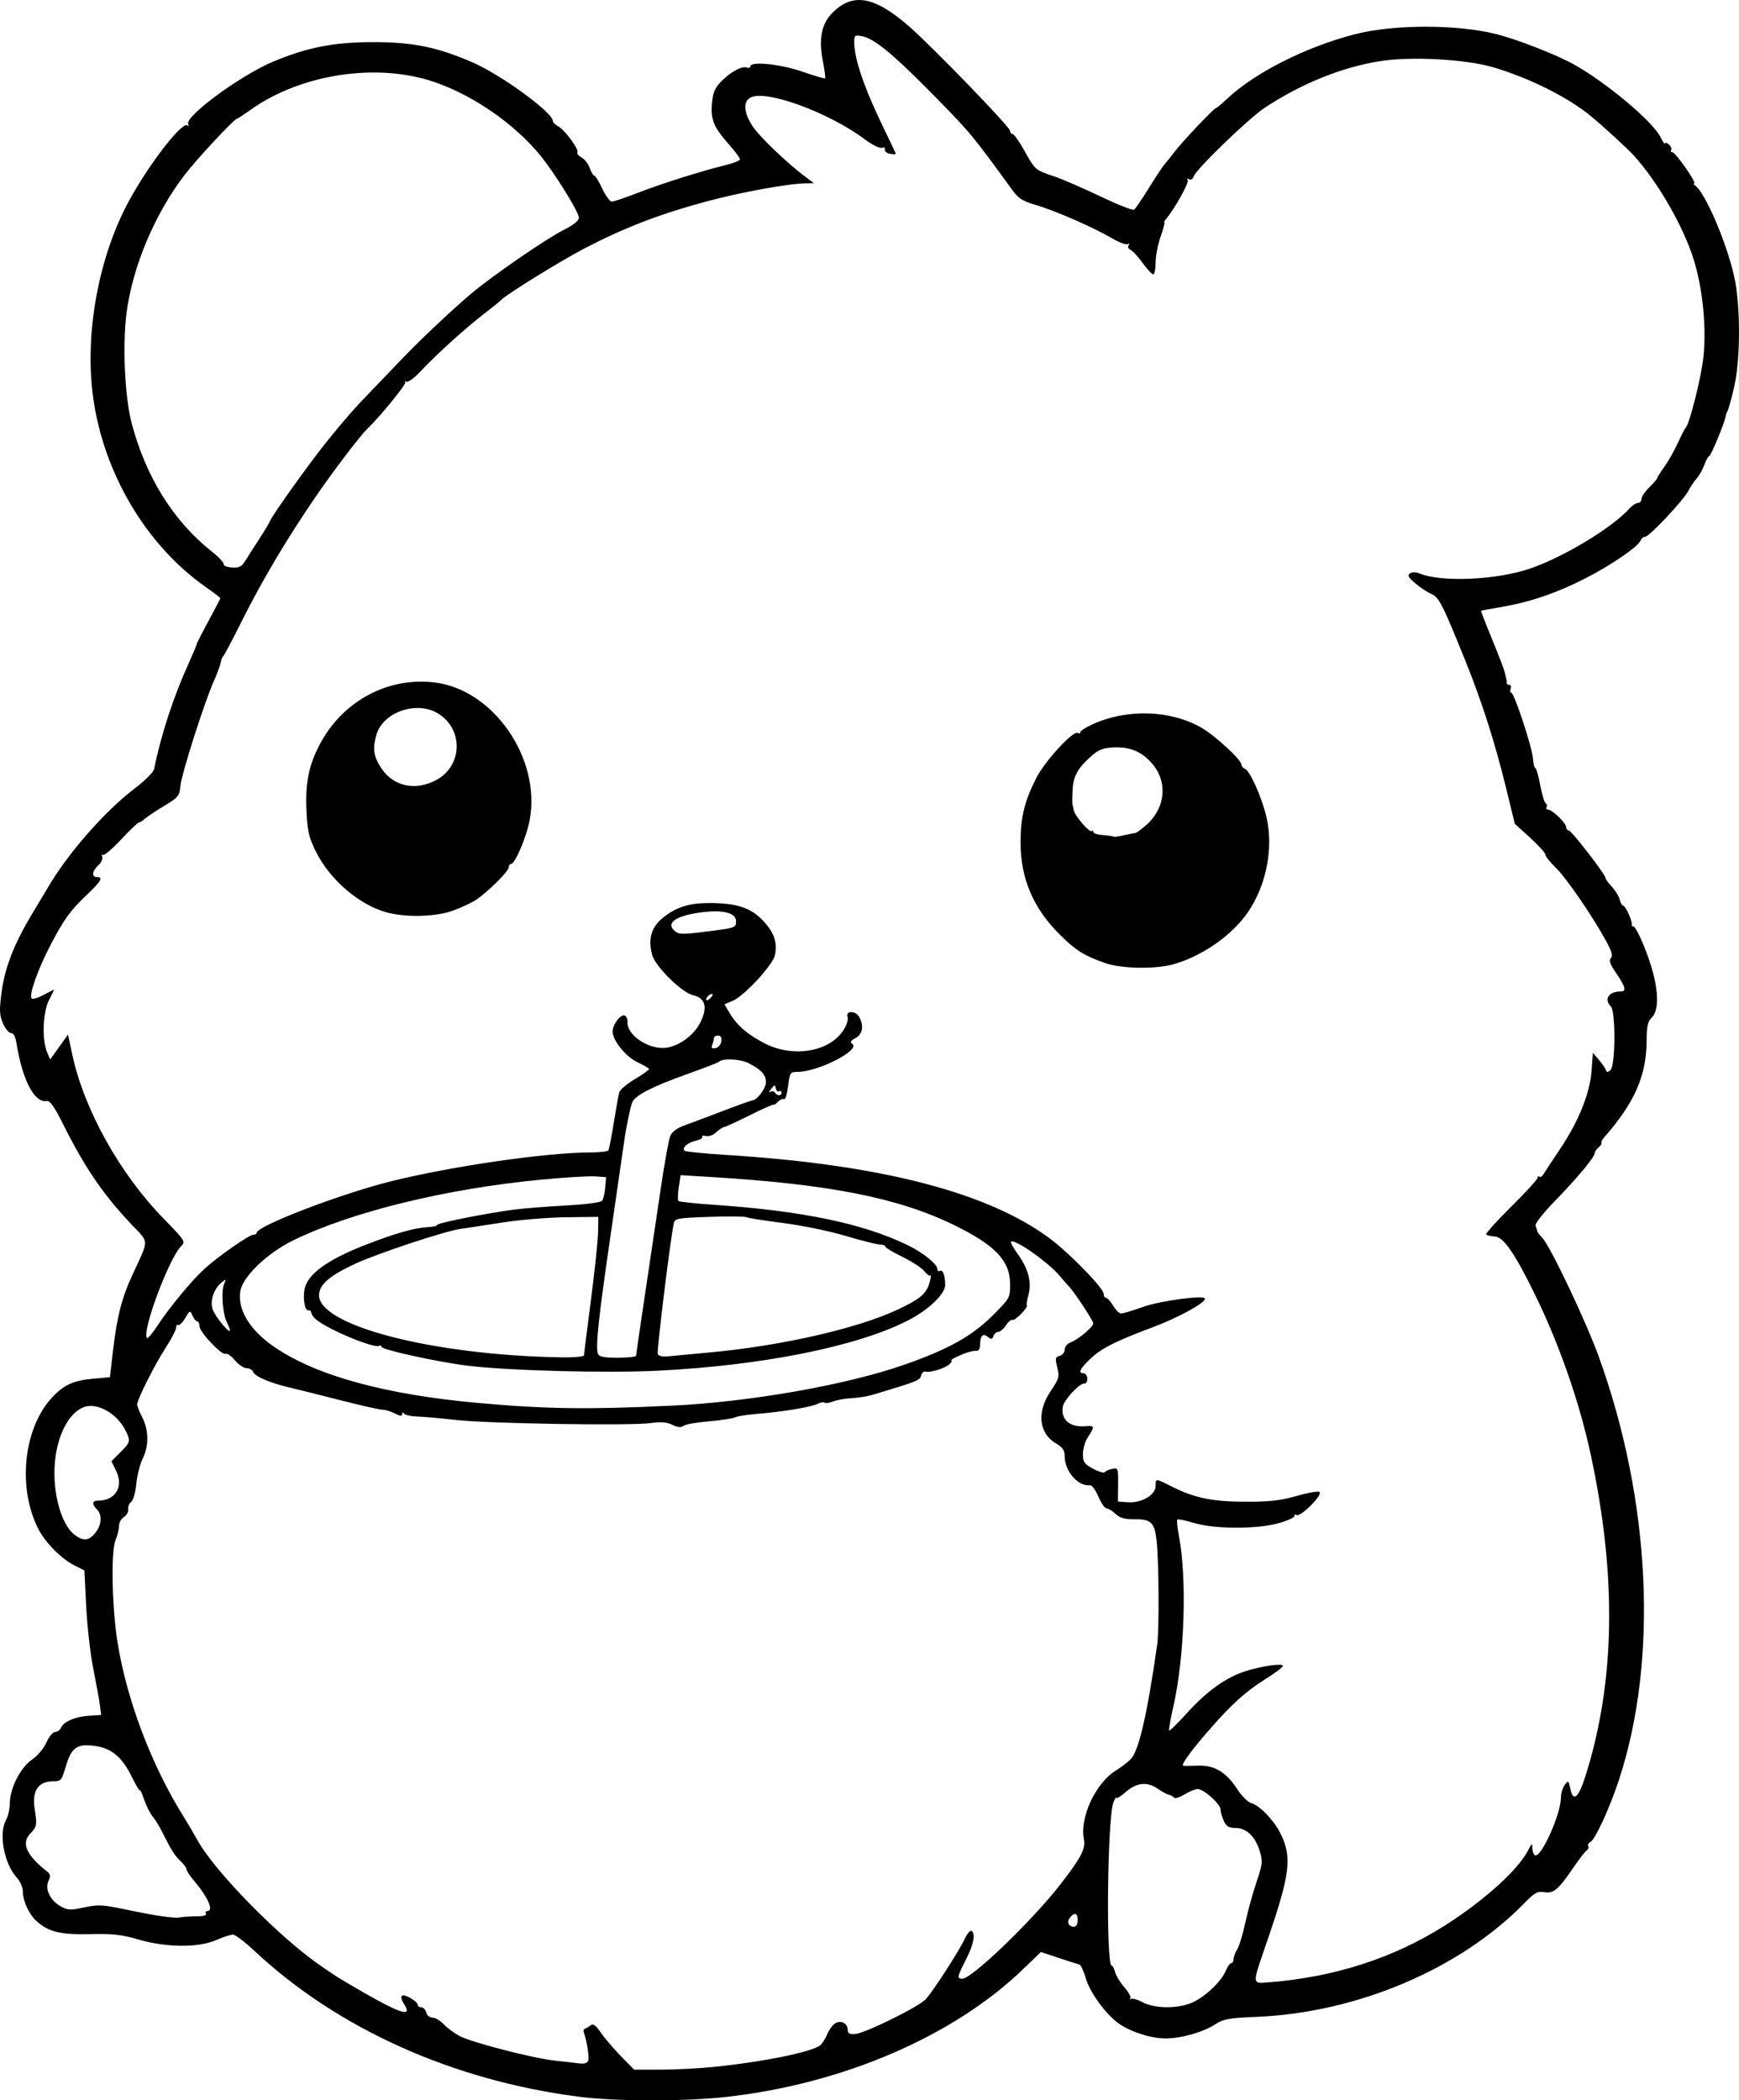<?xml version="1.0" encoding="UTF-8" standalone="no"?>
<!-- Created with Inkscape (http://www.inkscape.org/) -->

<svg
   width="177.094mm"
   height="213.892mm"
   viewBox="0 0 177.094 213.892"
   version="1.1"
   id="svg5"
   xml:space="preserve"
   xmlns="http://www.w3.org/2000/svg"
   xmlns:svg="http://www.w3.org/2000/svg"><defs
     id="defs2" /><g
     id="layer1"
     transform="translate(-32.461,150.146)"><path
       style="fill:#000000;stroke-width:0.265"
       d="m 91.409,63.377 c -12.847,-1.648 -24.603,-6.939 -33.073,-14.884 -0.946,-0.887 -1.913,-1.618 -2.149,-1.623 -0.236,-0.005 -1.001,0.243 -1.699,0.552 -1.802,0.797 -5.083,0.775 -7.926,-0.053 -1.735,-0.505 -2.625,-0.604 -4.933,-0.547 -3.028,0.074 -4.251,-0.23 -5.482,-1.363 -0.762,-0.702 -1.359,-2.021 -1.359,-3.007 0,-0.397 -0.282,-1.026 -0.626,-1.398 -1.276,-1.377 -1.86,-4.494 -1.093,-5.835 0.208,-0.364 0.384,-1.138 0.39,-1.72 0.017,-1.544 1.092,-3.656 2.266,-4.453 0.556,-0.378 1.194,-1.137 1.466,-1.746 0.269,-0.602 0.667,-1.077 0.9,-1.077 0.23,0 0.488,-0.183 0.574,-0.407 0.237,-0.617 1.458,-1.145 2.851,-1.234 l 1.249,-0.079 -0.14,-1.058 c -0.077,-0.582 -0.38,-2.249 -0.673,-3.704 -0.293,-1.455 -0.615,-4.29 -0.715,-6.3 l -0.182,-3.654 -1.067,-0.544 c -1.303,-0.665 -2.927,-2.315 -3.625,-3.683 -2.154,-4.223 -1.506,-10.307 1.431,-13.424 1.18,-1.253 2.17,-1.701 4.139,-1.876 l 1.72,-0.152 0.317,-2.719 c 0.398,-3.415 0.895,-5.365 1.95,-7.652 1.767,-3.832 1.785,-3.219 -0.153,-5.279 -2.867,-3.047 -4.678,-5.718 -6.936,-10.228 -0.862,-1.721 -1.285,-2.309 -1.621,-2.252 -1.253,0.212 -2.476,-2.145 -3.08,-5.937 -0.102,-0.637 -0.301,-0.992 -0.557,-0.992 -0.219,0 -0.587,-0.446 -0.817,-0.992 -0.355,-0.84 -0.375,-1.325 -0.131,-3.169 0.331,-2.507 1.277,-4.929 3.121,-7.991 0.711,-1.18 1.412,-2.352 1.559,-2.604 2.033,-3.496 5.803,-7.808 8.859,-10.131 1.031,-0.784 1.923,-1.667 1.983,-1.962 0.69,-3.447 1.982,-7.402 3.527,-10.795 0.449,-0.986 0.814,-1.853 0.811,-1.928 -0.003,-0.075 0.539,-1.142 1.204,-2.372 0.665,-1.23 1.209,-2.28 1.209,-2.333 0,-0.053 -0.685,-0.577 -1.521,-1.165 -6.007,-4.219 -10.354,-11.536 -11.424,-19.231 -0.908,-6.531 0.545,-14.432 3.717,-20.2 2.014,-3.663 5.296,-7.903 5.852,-7.559 0.16,0.099 0.207,0.051 0.108,-0.108 -0.454,-0.735 5.329,-4.996 8.666,-6.386 3.505,-1.459 6.2,-1.982 10.212,-1.979 4.016,0.002 6.481,0.507 10.071,2.061 2.907,1.259 8.185,5.11 8.185,5.973 0,0.137 0.242,0.379 0.537,0.537 0.666,0.357 2.148,2.364 1.964,2.661 -0.074,0.12 0.116,0.353 0.423,0.517 0.307,0.164 0.679,0.646 0.827,1.072 0.148,0.425 0.357,0.773 0.463,0.773 0.106,0 0.472,0.595 0.813,1.323 0.341,0.728 0.78,1.323 0.977,1.323 0.197,0 1.397,-0.405 2.667,-0.9 2.389,-0.931 6.567,-2.248 8.99,-2.833 0.764,-0.185 1.389,-0.444 1.389,-0.576 0,-0.132 -0.488,-0.794 -1.085,-1.471 -1.593,-1.808 -1.903,-2.542 -1.767,-4.185 0.092,-1.106 0.284,-1.585 0.889,-2.214 0.96,-0.997 2.156,-1.664 2.648,-1.475 0.205,0.079 0.373,0.028 0.373,-0.113 0,-0.553 3.048,-0.247 5.281,0.53 1.231,0.428 2.281,0.736 2.333,0.684 0.052,-0.052 -0.046,-0.816 -0.22,-1.696 -0.457,-2.322 -0.158,-3.854 0.974,-4.985 2.082,-2.082 4.286,-1.682 7.829,1.419 2.398,2.1 10.243,10.214 10.253,10.605 0.004,0.182 0.121,0.331 0.26,0.331 0.138,0 0.684,0.773 1.212,1.717 1.093,1.954 1.072,1.936 3.034,2.599 0.8,0.27 2.9,1.181 4.667,2.024 1.766,0.843 3.321,1.458 3.455,1.367 0.134,-0.091 0.821,-1.099 1.526,-2.239 0.705,-1.14 1.413,-2.212 1.572,-2.381 0.159,-0.17 0.604,-0.725 0.989,-1.234 0.795,-1.053 4.054,-4.498 4.254,-4.498 0.072,0 0.579,-0.421 1.125,-0.937 2.826,-2.665 8.013,-5.287 13.022,-6.582 3.962,-1.024 10.508,-1.019 14.501,0.013 2.157,0.557 6.034,2.08 7.805,3.065 3.293,1.832 8.032,5.808 8.814,7.396 0.239,0.485 0.437,0.777 0.44,0.651 0.003,-0.127 0.183,-0.084 0.4,0.096 0.217,0.18 0.329,0.433 0.249,0.562 -0.08,0.129 -0.023,0.235 0.125,0.235 0.315,0 2.529,3.173 2.218,3.179 -0.115,0.002 -0.077,0.091 0.083,0.198 1.003,0.67 3.164,5.669 3.973,9.19 0.675,2.939 0.678,8.49 0.006,11.377 -0.271,1.164 -0.565,2.236 -0.654,2.381 -0.089,0.146 -0.184,0.413 -0.212,0.595 -0.097,0.638 -1.505,4.035 -1.673,4.035 -0.093,0 -0.312,0.394 -0.486,0.875 -0.174,0.481 -0.525,1.106 -0.781,1.389 -0.255,0.283 -0.638,0.85 -0.85,1.261 -0.504,0.976 -3.984,4.678 -4.397,4.678 -0.176,0 -0.385,0.17 -0.465,0.377 -0.243,0.634 -3.025,2.536 -5.704,3.899 -2.878,1.465 -5.595,2.386 -8.496,2.881 -1.091,0.186 -2.012,0.357 -2.046,0.379 -0.034,0.022 0.477,1.342 1.135,2.933 0.658,1.591 1.243,3.131 1.299,3.422 0.056,0.291 0.125,0.589 0.153,0.661 0.028,0.073 0.037,0.222 0.02,0.331 -0.017,0.109 0.1,0.198 0.262,0.198 0.161,0 0.224,0.179 0.141,0.397 -0.084,0.218 -0.056,0.397 0.062,0.397 0.299,0 2.132,5.562 2.215,6.721 0.037,0.523 0.144,0.951 0.236,0.952 0.093,2.65e-4 0.315,0.776 0.494,1.724 0.179,0.948 0.432,1.789 0.563,1.87 0.131,0.081 0.17,0.258 0.086,0.394 -0.084,0.135 -0.015,0.246 0.152,0.246 0.42,0 1.844,1.379 1.844,1.785 0,0.182 0.118,0.332 0.262,0.332 0.27,0 3.81,4.583 3.753,4.859 -0.018,0.085 0.265,0.476 0.629,0.868 0.364,0.392 0.731,0.99 0.816,1.329 0.085,0.339 0.246,0.616 0.358,0.616 0.232,0 0.956,1.616 0.86,1.918 -0.035,0.109 0.041,0.198 0.167,0.198 0.315,0 1.52,2.836 2.012,4.736 0.575,2.219 0.529,3.869 -0.126,4.524 -0.424,0.424 -0.53,0.885 -0.532,2.315 -0.006,3.592 -1.222,6.374 -4.327,9.9 -0.214,0.243 -0.336,0.493 -0.272,0.558 0.064,0.064 -0.065,0.267 -0.287,0.451 -0.222,0.184 -0.403,0.449 -0.403,0.588 0,0.406 -1.779,2.548 -4.055,4.884 -1.203,1.235 -2.046,2.311 -1.969,2.514 0.075,0.195 0.151,0.443 0.17,0.552 0.018,0.109 0.243,0.408 0.5,0.665 0.79,0.79 4.447,8.473 5.76,12.101 5.308,14.668 6.082,30.879 2.061,43.127 -0.918,2.794 -2.397,6.025 -2.883,6.297 -0.214,0.12 -0.325,0.321 -0.246,0.448 0.078,0.127 0.021,0.305 -0.128,0.397 -0.149,0.092 -0.734,0.844 -1.301,1.672 -1.625,2.373 -2.08,2.766 -3.035,2.617 -0.712,-0.111 -0.991,0.041 -2.022,1.099 -6.534,6.707 -16.996,11.159 -27.247,11.595 -2.872,0.122 -3.429,0.221 -4.233,0.752 -1.215,0.802 -3.481,1.448 -5.082,1.448 -1.602,0 -3.926,-0.8 -5.046,-1.737 -1.338,-1.121 -2.719,-3.113 -3.1,-4.474 -0.192,-0.685 -0.479,-1.278 -0.638,-1.318 -0.159,-0.04 -1.103,-0.344 -2.098,-0.674 l -1.808,-0.601 -1.764,1.704 c -7.114,6.872 -18.365,11.724 -30.265,13.054 -4.255,0.475 -11.241,0.467 -15.023,-0.018 z m 13.758,-3.037 c 5.026,-0.509 9.968,-1.514 10.823,-2.201 0.204,-0.164 0.532,-0.681 0.727,-1.149 0.196,-0.468 0.57,-0.965 0.833,-1.106 0.592,-0.317 1.237,0.041 1.241,0.689 0.002,0.356 0.189,0.461 0.75,0.422 1.016,-0.071 6.526,-2.791 7.214,-3.561 0.777,-0.868 3.389,-4.918 3.94,-6.107 0.252,-0.544 0.565,-0.924 0.694,-0.844 0.443,0.274 0.236,1.362 -0.555,2.921 -0.916,1.807 -0.944,1.956 -0.37,1.956 0.984,0 7.167,-5.96 10.049,-9.688 2.069,-2.676 2.523,-3.563 2.327,-4.545 -0.437,-2.185 1.198,-5.693 3.241,-6.956 0.516,-0.319 1.202,-0.843 1.524,-1.165 0.823,-0.823 1.666,-4.465 2.698,-11.644 0.217,-1.514 0.176,-8.569 -0.062,-10.663 -0.205,-1.799 -0.565,-2.142 -2.238,-2.129 -1.007,0.008 -1.488,-0.128 -1.932,-0.544 -0.325,-0.305 -0.736,-0.555 -0.914,-0.555 -0.178,0 -0.555,-0.541 -0.839,-1.203 -0.284,-0.662 -0.666,-1.185 -0.85,-1.162 -1.21,0.149 -2.584,-1.42 -2.584,-2.951 0,-0.616 -0.197,-0.904 -0.905,-1.321 -1.732,-1.022 -1.95,-3.189 -0.532,-5.297 0.873,-1.297 0.925,-1.482 0.682,-2.438 -0.233,-0.92 -0.206,-1.049 0.246,-1.167 0.28,-0.073 0.509,-0.36 0.509,-0.638 0,-0.284 0.267,-0.606 0.61,-0.737 0.782,-0.297 2.3,-1.57 2.3,-1.929 0,-0.29 -1.976,-3.279 -2.54,-3.843 -0.181,-0.181 -0.547,-0.598 -0.813,-0.926 -1.134,-1.4 -4.674,-3.902 -5.025,-3.551 -0.07,0.07 0.239,0.633 0.687,1.251 1.073,1.482 1.443,2.88 1.096,4.14 -0.148,0.535 -0.221,1.021 -0.163,1.079 0.183,0.183 -1.242,1.636 -1.468,1.496 -0.119,-0.073 -0.413,0.168 -0.655,0.537 -0.241,0.368 -0.591,0.67 -0.777,0.67 -0.186,0 -0.412,0.192 -0.502,0.427 -0.134,0.349 -0.237,0.366 -0.564,0.095 -0.502,-0.416 -0.78,-0.153 -0.8,0.757 -0.011,0.512 -0.145,0.694 -0.49,0.664 -0.261,-0.023 -0.968,0.183 -1.572,0.457 -0.604,0.274 -1,0.501 -0.88,0.504 0.12,0.003 0.05,0.173 -0.155,0.378 -0.422,0.422 -2.027,0.919 -2.476,0.766 -0.163,-0.056 -0.357,0.129 -0.431,0.41 -0.13,0.495 -0.346,0.581 -4.961,1.964 -0.509,0.153 -1.462,0.304 -2.117,0.337 -0.655,0.033 -1.506,0.184 -1.891,0.338 -0.385,0.153 -0.772,0.206 -0.86,0.118 -0.088,-0.088 -0.428,-0.027 -0.755,0.136 -0.654,0.326 -3.61,0.807 -6.275,1.021 -0.941,0.076 -1.894,0.232 -2.117,0.347 -0.223,0.115 -1.418,0.295 -2.655,0.399 -1.237,0.104 -2.398,0.313 -2.58,0.464 -0.232,0.192 -0.567,0.16 -1.121,-0.109 -0.577,-0.28 -1.165,-0.328 -2.182,-0.181 -2.035,0.294 -16.516,0.063 -19.913,-0.319 -1.601,-0.18 -3.387,-0.337 -3.969,-0.35 -0.582,-0.013 -1.146,-0.143 -1.253,-0.288 -0.122,-0.166 -0.196,-0.148 -0.198,0.05 -0.003,0.228 -0.204,0.211 -0.732,-0.065 -0.4,-0.209 -0.966,-0.381 -1.257,-0.383 -0.291,-0.002 -2.196,-0.43 -4.233,-0.952 -2.037,-0.522 -4.419,-1.117 -5.292,-1.323 -1.993,-0.469 -3.499,-1.122 -3.68,-1.594 -0.077,-0.2 -0.371,-0.364 -0.654,-0.364 -0.283,0 -0.821,-0.365 -1.196,-0.811 -0.375,-0.446 -0.797,-0.74 -0.938,-0.653 -0.357,0.221 -2.66,-2.21 -2.66,-2.808 0,-0.27 -0.101,-0.491 -0.224,-0.491 -0.123,0 -0.341,-0.262 -0.483,-0.581 -0.254,-0.57 -0.269,-0.565 -0.75,0.25 -0.27,0.457 -0.588,0.771 -0.707,0.698 -0.119,-0.073 -0.216,0.048 -0.216,0.27 0,0.222 -0.484,1.152 -1.076,2.066 -1.111,1.716 -2.893,5.268 -2.893,5.767 0,0.155 0.238,0.749 0.529,1.32 0.662,1.298 0.676,2.902 0.037,4.178 -0.271,0.54 -0.563,1.693 -0.649,2.563 -0.087,0.884 -0.319,1.701 -0.525,1.852 -0.203,0.149 -0.338,0.484 -0.299,0.745 0.038,0.261 -0.158,0.617 -0.438,0.791 -0.279,0.174 -0.507,0.59 -0.507,0.923 0,0.333 -0.16,0.989 -0.355,1.458 -0.473,1.134 -0.358,6.852 0.208,10.376 0.946,5.891 3.448,12.498 6.712,17.727 0.454,0.728 1.084,1.797 1.4,2.377 1.771,3.25 8.532,10.119 12.777,12.981 0.422,0.284 1.033,0.696 1.358,0.914 0.325,0.218 1.647,1 2.937,1.738 3.776,2.159 4.885,2.456 3.972,1.062 -0.253,-0.386 -0.325,-0.721 -0.176,-0.813 0.291,-0.18 1.592,0.6 1.592,0.954 0,0.129 0.165,0.234 0.366,0.234 0.201,0 0.428,0.238 0.504,0.529 0.078,0.297 0.361,0.529 0.646,0.529 0.279,0 0.796,0.309 1.149,0.687 0.353,0.378 1.093,0.919 1.646,1.202 1.262,0.647 7.468,2.25 9.579,2.473 0.873,0.093 1.978,0.22 2.456,0.284 0.598,0.08 0.914,-0.004 1.016,-0.27 0.127,-0.332 -0.154,-2.114 -0.461,-2.922 -0.055,-0.146 0.018,-0.304 0.164,-0.353 0.146,-0.049 0.404,-0.205 0.575,-0.346 0.219,-0.182 0.513,0.04 0.994,0.75 0.376,0.554 1.296,1.633 2.045,2.397 l 1.361,1.389 2.672,0.002 c 1.469,7.94e-4 3.922,-0.125 5.45,-0.28 z m 48.851,-6.618 c 1.312,-0.635 2.845,-2.128 3.291,-3.202 0.171,-0.412 0.415,-0.749 0.543,-0.749 0.128,0 0.232,-0.183 0.232,-0.406 0,-0.223 0.166,-0.67 0.369,-0.992 0.203,-0.322 0.574,-1.539 0.824,-2.703 0.25,-1.164 0.762,-3.026 1.137,-4.137 0.619,-1.832 0.651,-2.125 0.346,-3.141 -0.449,-1.498 -1.36,-2.378 -2.466,-2.381 -0.687,-0.002 -0.942,-0.153 -1.203,-0.714 -0.182,-0.392 -0.331,-0.914 -0.331,-1.161 0,-0.556 -1.707,-2.092 -2.324,-2.09 -0.25,5.29e-4 -0.858,0.247 -1.352,0.549 -0.494,0.301 -0.97,0.45 -1.058,0.33 -0.088,-0.12 -0.33,-0.255 -0.538,-0.3 -0.208,-0.045 -0.703,-0.313 -1.099,-0.595 -1.068,-0.761 -2.178,-0.656 -3.276,0.308 -0.514,0.452 -0.943,0.72 -0.952,0.595 -0.009,-0.124 -0.145,0.072 -0.301,0.436 -0.627,1.46 -0.794,16.669 -0.182,16.669 0.098,0 0.253,0.295 0.343,0.657 0.091,0.361 0.518,1.058 0.949,1.549 0.431,0.491 0.697,0.989 0.591,1.106 -0.106,0.117 -0.073,0.146 0.072,0.063 0.146,-0.082 0.681,0.072 1.191,0.343 1.298,0.691 3.733,0.676 5.194,-0.031 z m 12.533,-2.646 c 6.364,-1.258 11.734,-3.756 16.827,-7.827 2.387,-1.908 4.01,-3.634 4.747,-5.047 0.348,-0.666 0.383,-0.681 0.385,-0.155 7.9e-4,0.319 0.116,0.651 0.257,0.737 0.604,0.374 2.655,-4.174 2.655,-5.888 0,-0.413 0.173,-0.983 0.384,-1.265 0.366,-0.49 0.393,-0.474 0.562,0.346 0.299,1.447 0.836,1.006 1.558,-1.277 3.027,-9.582 3.198,-20.351 0.521,-32.756 -1.147,-5.314 -3.183,-11.161 -5.638,-16.19 -2.071,-4.243 -3.228,-5.927 -4.104,-5.974 -0.4,-0.022 -0.801,-0.113 -0.892,-0.204 -0.091,-0.091 1.048,-1.363 2.531,-2.827 1.483,-1.464 2.696,-2.791 2.696,-2.949 0,-0.158 0.079,-0.208 0.175,-0.112 0.096,0.096 0.305,-0.042 0.463,-0.307 0.159,-0.265 0.9,-1.391 1.648,-2.501 1.879,-2.791 3.049,-5.691 3.215,-7.975 l 0.133,-1.833 0.595,0.691 c 0.327,0.38 0.652,0.848 0.722,1.04 0.104,0.286 0.192,0.287 0.491,0.004 0.49,-0.463 0.517,-5.958 0.033,-6.443 -0.751,-0.751 -0.233,-1.547 1.006,-1.547 0.608,0 0.477,-0.462 -0.573,-2.012 -0.543,-0.801 -0.658,-1.163 -0.439,-1.382 0.219,-0.219 0.098,-0.662 -0.462,-1.693 -1.381,-2.542 -4.065,-6.457 -5.147,-7.506 -0.586,-0.568 -1.066,-1.172 -1.066,-1.342 -1.3e-4,-0.17 -0.699,-0.944 -1.554,-1.72 l -1.554,-1.411 -0.839,-3.44 c -1.167,-4.785 -2.477,-8.9 -4.168,-13.091 -2.358,-5.842 -2.716,-6.549 -3.488,-6.875 -0.386,-0.163 -1.118,-0.647 -1.627,-1.076 -0.735,-0.619 -0.849,-0.83 -0.554,-1.023 0.22,-0.144 0.599,-0.147 0.926,-0.009 2.237,0.948 7.969,0.69 11.401,-0.514 3.443,-1.207 8.287,-4.148 10.029,-6.088 0.277,-0.309 0.664,-0.561 0.86,-0.561 0.196,0 0.356,-0.183 0.356,-0.406 0,-0.223 0.357,-0.755 0.794,-1.182 0.437,-0.427 0.794,-0.84 0.794,-0.919 0,-0.079 0.327,-0.597 0.728,-1.15 0.4,-0.554 1.024,-1.654 1.386,-2.445 0.362,-0.791 0.725,-1.498 0.806,-1.571 0.387,-0.346 1.589,-5.149 1.803,-7.2 0.343,-3.296 -0.136,-7.521 -1.193,-10.527 -1.19,-3.382 -3.682,-7.581 -5.966,-10.054 -0.646,-0.7 -3.038,-2.892 -4.278,-3.92 -2.308,-1.915 -6.248,-3.891 -9.936,-4.984 -2.83,-0.838 -8.407,-1.141 -11.591,-0.63 -3.892,0.625 -7.945,2.266 -11.711,4.741 -1.613,1.06 -6.972,6.238 -7.236,6.992 -0.098,0.279 -0.297,0.4 -0.476,0.29 -0.185,-0.114 -0.236,-0.075 -0.129,0.099 0.153,0.247 -1.361,2.949 -2.218,3.96 -0.154,0.182 -0.225,0.331 -0.158,0.331 0.068,0 -0.106,0.652 -0.386,1.449 -0.28,0.797 -0.509,1.987 -0.509,2.646 0,0.658 -0.112,1.197 -0.248,1.197 -0.136,0 -0.628,-0.529 -1.092,-1.175 -0.464,-0.646 -1.015,-1.241 -1.224,-1.321 -0.209,-0.08 -0.294,-0.284 -0.19,-0.453 0.114,-0.184 0.075,-0.236 -0.097,-0.13 -0.158,0.098 -0.867,-0.165 -1.577,-0.583 -1.877,-1.107 -5.763,-2.81 -7.717,-3.382 -1.408,-0.412 -1.823,-0.674 -2.461,-1.554 -4.139,-5.707 -4.301,-5.9 -8.627,-10.268 -3.604,-3.639 -5.452,-5.139 -6.621,-5.373 -0.788,-0.158 -0.838,-0.121 -0.838,0.604 0,1.745 1.059,4.787 3.174,9.114 0.583,1.193 1.06,2.209 1.06,2.258 0,0.05 -0.268,0.045 -0.595,-0.011 -0.327,-0.055 -0.561,-0.248 -0.518,-0.428 0.045,-0.19 -0.084,-0.265 -0.307,-0.18 -0.212,0.081 -0.999,-0.312 -1.758,-0.878 -3.68,-2.746 -10.061,-5.075 -11.619,-4.242 -0.786,0.42 -0.697,1.548 0.232,2.95 0.714,1.077 3.54,3.77 5.452,5.195 l 0.778,0.58 -0.76,0.008 c -1.848,0.02 -6.7,0.905 -10.306,1.879 -4.627,1.25 -8.22,2.633 -12.218,4.706 -2.464,1.277 -8.171,4.806 -8.599,5.318 -0.073,0.087 -0.668,0.572 -1.322,1.077 -2.345,1.812 -5.061,4.26 -6.957,6.27 -0.58,0.615 -1.186,1.042 -1.348,0.95 -0.162,-0.092 -0.208,-0.072 -0.102,0.045 0.153,0.169 -2.605,3.555 -3.882,4.767 -0.711,0.675 -3.442,4.264 -5.242,6.889 -2.888,4.212 -5.446,8.513 -7.475,12.569 -0.98,1.958 -1.856,3.62 -1.947,3.693 -0.091,0.073 -0.205,0.358 -0.253,0.634 -0.048,0.276 -0.367,1.137 -0.711,1.913 -0.986,2.229 -3.29,9.459 -3.398,10.665 -0.092,1.017 -0.208,1.16 -1.656,2.031 -0.856,0.515 -1.745,1.107 -1.975,1.314 -0.23,0.207 -0.502,0.377 -0.604,0.377 -0.103,0 -0.91,0.773 -1.794,1.718 -0.884,0.945 -1.712,1.653 -1.84,1.574 -0.128,-0.079 -0.171,0.018 -0.095,0.217 0.076,0.199 -0.104,0.58 -0.4,0.848 -0.632,0.572 -0.706,1.199 -0.142,1.199 0.674,0 0.45,0.402 -0.992,1.776 -1.75,1.668 -2.336,2.478 -3.759,5.2 -1.263,2.415 -2.199,5.079 -1.892,5.386 0.109,0.109 0.666,-0.058 1.238,-0.372 0.572,-0.313 1.04,-0.545 1.04,-0.515 0,0.03 -0.238,0.521 -0.529,1.092 -0.611,1.197 -0.709,4.021 -0.184,5.251 l 0.322,0.753 0.907,-1.263 0.907,-1.263 0.453,2.097 c 1.202,5.562 4.822,12.055 9.261,16.614 2.223,2.283 2.276,2.366 1.803,2.838 -1.247,1.247 -4.046,8.781 -3.475,9.352 0.078,0.078 0.553,-0.481 1.054,-1.244 1.23,-1.872 3.496,-4.611 4.797,-5.8 1.389,-1.269 4.557,-3.48 4.986,-3.48 0.184,0 0.335,-0.088 0.335,-0.196 0,-0.688 8.496,-3.95 13.626,-5.232 6.2,-1.549 15.889,-2.951 20.385,-2.951 0.922,0 1.736,-0.097 1.809,-0.215 0.073,-0.118 0.321,-1.398 0.552,-2.844 0.231,-1.446 0.483,-2.836 0.561,-3.087 0.078,-0.252 0.789,-0.845 1.58,-1.319 0.791,-0.473 1.439,-0.934 1.439,-1.023 0,-0.089 -0.495,-0.386 -1.099,-0.658 -1.213,-0.547 -2.605,-2.239 -2.605,-3.167 0,-0.74 0.873,-1.855 1.263,-1.614 0.16,0.099 0.275,0.386 0.257,0.637 -0.102,1.389 2.353,2.951 4.093,2.603 1.37,-0.274 2.738,-1.343 3.357,-2.622 0.72,-1.486 0.455,-2.43 -0.757,-2.696 -1.15,-0.253 -3.868,-2.929 -4.188,-4.123 -0.447,-1.668 -0.064,-2.89 1.209,-3.861 1.352,-1.031 2.583,-1.408 4.608,-1.41 2.739,-0.003 4.186,0.459 5.411,1.727 1.182,1.224 1.562,2.29 1.278,3.585 -0.221,1.007 -3.108,4.132 -4.286,4.638 l -0.851,0.366 0.513,0.87 c 0.744,1.262 1.774,2.16 3.531,3.081 2.88,1.51 6.58,0.919 8.044,-1.283 0.349,-0.525 0.537,-1.108 0.447,-1.389 -0.215,-0.678 0.831,-0.655 1.195,0.027 0.481,0.898 0.323,1.754 -0.393,2.137 -0.491,0.263 -0.578,0.416 -0.331,0.582 0.911,0.61 -3.473,2.855 -5.576,2.855 -0.74,0 -0.782,0.064 -0.956,1.459 -0.1,0.802 -0.283,1.397 -0.406,1.32 -0.123,-0.076 -0.412,0.05 -0.642,0.28 -0.23,0.23 -0.418,0.356 -0.418,0.28 0,-0.076 -1.042,0.383 -2.315,1.019 -1.273,0.636 -2.484,1.196 -2.69,1.243 -0.206,0.048 -0.604,0.306 -0.884,0.574 -0.287,0.274 -0.73,0.43 -1.015,0.355 -0.278,-0.073 -0.444,-0.034 -0.37,0.086 0.074,0.12 -0.215,0.295 -0.643,0.389 -0.88,0.193 -1.517,0.792 -1.109,1.044 0.143,0.088 2.143,0.28 4.445,0.425 15.584,0.984 26.52,3.835 32.772,8.544 2.008,1.512 5.412,5.018 5.412,5.574 0,0.234 0.112,0.425 0.25,0.425 0.137,0 0.461,0.357 0.719,0.794 0.258,0.437 0.624,0.794 0.814,0.794 0.19,0 1.206,-0.307 2.258,-0.682 1.767,-0.63 6.279,-1.221 6.279,-0.823 0,0.435 -2.706,1.919 -5.228,2.866 -3.944,1.481 -5.33,2.184 -6.48,3.281 -1.029,0.982 -1.237,1.443 -0.652,1.443 0.187,0 0.359,0.238 0.38,0.529 0.024,0.315 -0.123,0.529 -0.363,0.529 -0.483,0 -2.014,1.668 -2.128,2.318 -0.238,1.364 0.706,2.167 2.365,2.014 0.866,-0.08 0.889,0.049 0.198,1.092 -0.526,0.794 -0.693,2.148 -0.326,2.646 0.33,0.448 1.894,1.172 2.036,0.942 0.074,-0.12 0.412,-0.27 0.752,-0.335 0.598,-0.114 0.617,-0.062 0.599,1.606 l -0.019,1.724 1.046,0.071 c 1.369,0.092 2.791,-0.747 2.791,-1.648 0,-0.786 -0.006,-0.786 1.541,-0.002 2.391,1.212 4.188,1.59 7.587,1.597 2.527,0.005 3.602,-0.117 5.268,-0.596 1.151,-0.331 2.188,-0.507 2.304,-0.39 0.312,0.312 -1.877,2.515 -2.328,2.342 -0.207,-0.079 -0.313,-0.042 -0.235,0.084 0.077,0.125 -0.601,0.448 -1.508,0.717 -2.204,0.653 -6.593,0.652 -8.746,-0.002 -0.848,-0.258 -1.6,-0.409 -1.672,-0.338 -0.072,0.072 0.003,0.827 0.166,1.678 0.835,4.352 0.571,12.372 -0.573,17.374 -0.293,1.283 -0.486,2.381 -0.428,2.439 0.058,0.058 0.896,-0.767 1.863,-1.834 1.983,-2.19 3.945,-3.592 5.889,-4.21 1.687,-0.536 3.837,-0.841 3.834,-0.544 -0.001,0.126 -0.805,0.732 -1.786,1.348 -2.029,1.274 -3.465,2.575 -5.774,5.231 -1.877,2.159 -2.882,3.562 -2.576,3.593 0.119,0.012 0.813,0.005 1.542,-0.016 1.649,-0.048 2.836,0.677 3.966,2.423 0.437,0.675 1.07,1.301 1.408,1.393 0.831,0.225 2.267,1.702 2.943,3.027 1.21,2.372 1.027,4.106 -1.088,10.327 -1.897,5.579 -1.939,5.004 0.351,4.858 1.068,-0.068 3.074,-0.347 4.456,-0.62 z m -21.577,-103.156 c -2.149,-0.765 -2.938,-1.26 -4.564,-2.866 -2.723,-2.689 -4.024,-5.743 -4.019,-9.434 0.004,-2.53 0.402,-4.169 1.58,-6.496 0.895,-1.768 3.786,-4.914 4.252,-4.626 0.138,0.085 0.251,0.049 0.251,-0.08 0,-0.129 0.566,-0.492 1.257,-0.807 3.526,-1.606 7.979,-1.456 11.116,0.373 1.387,0.809 4.027,3.245 4.03,3.719 7.9e-4,0.166 0.161,0.364 0.356,0.438 0.518,0.199 1.721,2.888 2.197,4.912 0.739,3.146 -0.004,6.955 -1.895,9.713 -1.622,2.365 -4.745,4.527 -7.667,5.309 -1.874,0.501 -5.265,0.425 -6.893,-0.154 z m 3.113,-13.238 c 0.104,-0.004 0.598,-0.365 1.097,-0.803 2.004,-1.76 2.23,-4.47 0.529,-6.352 -1.082,-1.198 -2.252,-1.651 -3.997,-1.547 -1.016,0.061 -1.455,0.256 -2.277,1.012 -1.299,1.195 -1.7,1.983 -1.76,3.458 -0.026,0.651 -0.028,1.243 -0.003,1.316 0.025,0.073 0.085,0.343 0.134,0.601 0.112,0.587 1.617,2.326 1.83,2.114 0.086,-0.086 0.157,-0.043 0.157,0.097 0,0.14 0.442,0.284 0.982,0.321 0.54,0.036 1.022,0.106 1.072,0.156 0.049,0.049 0.53,-0.013 1.068,-0.138 0.538,-0.125 1.064,-0.23 1.168,-0.234 z m -76.274,8.08 c -2.801,-0.773 -5.773,-3.335 -7.191,-6.2 -0.702,-1.418 -0.853,-2.066 -0.948,-4.071 -0.142,-2.965 0.252,-4.847 1.48,-7.068 2.362,-4.272 6.923,-6.654 11.609,-6.064 5.962,0.751 10.774,7.705 9.65,13.948 -0.315,1.749 -1.5,4.544 -1.926,4.544 -0.122,0 -0.221,0.153 -0.221,0.341 0,0.386 -2.109,2.482 -3.307,3.285 -0.437,0.293 -1.483,0.787 -2.325,1.099 -1.76,0.651 -4.831,0.735 -6.82,0.186 z m 5.041,-13.45 c 2.726,-1.442 2.839,-5.201 0.204,-6.808 -2.175,-1.326 -5.622,-0.121 -6.27,2.192 -0.402,1.437 -0.286,2.201 0.521,3.414 1.212,1.823 3.452,2.308 5.544,1.202 z M 142.209,45.405 c 0,-0.743 -0.307,-0.851 -0.784,-0.276 -0.368,0.443 -0.155,0.938 0.403,0.938 0.23,0 0.381,-0.262 0.381,-0.661 z M 52.465,45.011 c 0.692,-0.002 1.076,-0.108 0.977,-0.268 -0.09,-0.146 -0.037,-0.265 0.117,-0.265 0.712,0 0.102,-1.397 -1.362,-3.118 -0.407,-0.478 -0.739,-0.99 -0.739,-1.137 0,-0.147 -0.279,-0.53 -0.62,-0.851 -0.596,-0.56 -0.926,-1.087 -1.935,-3.096 -0.256,-0.509 -0.667,-1.164 -0.913,-1.455 -0.246,-0.291 -0.633,-1.065 -0.858,-1.72 -0.226,-0.655 -0.417,-1.072 -0.425,-0.926 -0.008,0.146 -0.384,-0.483 -0.835,-1.397 -1.015,-2.056 -2.104,-2.933 -3.912,-3.147 -1.701,-0.201 -2.253,0.23 -2.828,2.21 -0.383,1.319 -0.463,1.409 -1.251,1.413 -1.548,0.007 -2.191,0.989 -1.88,2.87 0.253,1.533 0.207,1.794 -0.431,2.432 -0.982,0.982 -0.446,2.216 1.691,3.891 0.34,0.267 0.369,0.461 0.14,0.962 -0.379,0.832 0.157,1.957 1.227,2.574 0.671,0.387 0.998,0.414 2.117,0.176 1.753,-0.373 2.024,-0.364 4.498,0.152 3.17,0.661 4.966,0.922 5.556,0.807 0.291,-0.057 1.042,-0.105 1.669,-0.107 z M 42.178,5.946 c 0.645,-0.82 0.709,-1.826 0.151,-2.383 -0.544,-0.544 -0.498,-0.888 0.12,-0.888 1.762,0 2.626,-1.411 1.846,-3.014 l -0.485,-0.998 0.913,-0.913 c 1.047,-1.047 1.068,-1.15 0.477,-2.298 -0.872,-1.693 -2.885,-2.8 -4.191,-2.303 -1.915,0.728 -3.203,3.974 -2.982,7.514 0.153,2.454 0.952,4.643 1.993,5.462 0.894,0.703 1.504,0.653 2.157,-0.178 z M 100.802,-6.993 c 7.963,-0.374 17.759,-2.09 23.68,-4.149 4.499,-1.564 6.959,-2.93 9.062,-5.033 1.753,-1.752 1.786,-1.811 1.784,-3.176 -0.003,-2.395 -1.494,-3.975 -5.687,-6.027 -5.71,-2.794 -12.71,-4.175 -24.915,-4.914 l -2.955,-0.179 -0.186,1.239 c -0.102,0.682 -0.117,1.308 -0.034,1.391 0.084,0.084 1.735,0.26 3.67,0.393 8.978,0.614 15.206,1.918 19.725,4.129 1.539,0.753 2.976,1.921 2.976,2.419 0,0.178 0.107,0.257 0.237,0.176 0.3,-0.186 0.557,0.471 0.557,1.426 0,0.946 -1.739,2.591 -3.88,3.671 -5.215,2.63 -14.765,4.539 -25.356,5.069 -5.28,0.264 -15.354,-0.003 -19.447,-0.515 -3.092,-0.387 -8.731,-1.626 -8.731,-1.919 0,-0.132 -0.105,-0.175 -0.234,-0.095 -0.313,0.194 -2.704,-0.646 -4.678,-1.642 -1.567,-0.791 -2.137,-1.245 -2.236,-1.778 -0.027,-0.146 -0.154,-0.236 -0.282,-0.2 -0.353,0.098 -0.587,-1.146 -0.401,-2.137 0.287,-1.527 2.303,-3.004 6.154,-4.506 3.014,-1.176 4.992,-1.744 6.353,-1.824 0.6,-0.035 1.047,-0.135 0.995,-0.221 -0.105,-0.173 4.793,-1.159 7.689,-1.548 1.019,-0.137 3.429,-0.332 5.356,-0.434 2.018,-0.107 3.607,-0.31 3.746,-0.479 0.133,-0.161 0.282,-0.77 0.332,-1.352 l 0.091,-1.058 -1.122,-0.081 c -0.617,-0.045 -3.07,0.104 -5.451,0.33 -9.683,0.92 -19.3,3.268 -25.246,6.163 -2.681,1.305 -5.192,3.708 -5.432,5.199 -0.306,1.898 0.987,4.002 3.511,5.716 4.282,2.908 11.33,4.833 20.775,5.673 6.937,0.617 11.031,0.674 19.579,0.273 z m -8.864,-5.135 c 0,-0.138 0.316,-2.668 0.701,-5.622 0.386,-2.955 0.713,-6.069 0.728,-6.922 l 0.026,-1.55 -3.307,0.038 c -1.819,0.021 -4.736,0.263 -6.482,0.538 -1.746,0.275 -3.637,0.563 -4.201,0.64 -1.636,0.225 -8.566,2.524 -10.88,3.609 -2.537,1.19 -3.572,2.103 -3.572,3.152 0,3.119 11.674,6.113 24.672,6.328 1.306,0.022 2.315,-0.071 2.315,-0.212 z m 5.297,0.052 c 0.003,-0.109 0.415,-2.937 0.917,-6.284 0.501,-3.347 1.218,-8.169 1.593,-10.716 0.375,-2.547 0.805,-4.945 0.956,-5.33 0.192,-0.491 0.643,-0.833 1.51,-1.147 0.68,-0.246 2.453,-0.914 3.94,-1.483 1.487,-0.57 2.789,-1.036 2.893,-1.036 0.485,0 1.415,-1.22 1.415,-1.857 0,-0.777 -0.469,-1.287 -1.808,-1.966 -0.808,-0.41 -2.631,-0.491 -2.955,-0.132 -0.073,0.081 -1.561,0.658 -3.307,1.283 -3.545,1.269 -5.273,2.161 -5.544,2.862 -0.21,0.545 -0.653,2.699 -0.831,4.042 -0.067,0.509 -0.671,4.677 -1.341,9.26 -1.262,8.626 -1.582,11.613 -1.318,12.3 0.117,0.305 0.597,0.4 2.014,0.4 1.023,0 1.863,-0.089 1.866,-0.198 z m 7.535,-0.345 c 7.213,-0.66 14.939,-2.417 19.047,-4.332 2.326,-1.084 2.987,-1.637 3.305,-2.767 0.139,-0.493 0.181,-0.824 0.093,-0.737 -0.088,0.088 -0.371,-0.11 -0.631,-0.44 -0.259,-0.33 -1.256,-0.982 -2.214,-1.449 -0.958,-0.467 -1.742,-0.938 -1.742,-1.045 0,-0.108 -0.268,-0.206 -0.595,-0.219 -0.327,-0.013 -1.905,-0.413 -3.506,-0.89 -1.601,-0.477 -4.458,-1.063 -6.35,-1.303 -1.892,-0.24 -3.559,-0.505 -3.704,-0.589 -0.146,-0.084 -1.843,-0.098 -3.773,-0.031 -3.318,0.115 -3.515,0.152 -3.629,0.685 -0.351,1.642 -1.742,12.973 -1.628,13.268 0.088,0.229 0.475,0.312 1.142,0.243 0.555,-0.057 2.438,-0.235 4.184,-0.394 z m -49.199,-3.053 c -0.451,-0.903 -0.612,-3.183 -0.279,-3.944 0.213,-0.487 0.193,-0.498 -0.256,-0.132 -0.84,0.684 -1.245,1.983 -0.884,2.834 0.316,0.744 1.556,2.262 1.717,2.101 0.048,-0.048 -0.087,-0.434 -0.299,-0.859 z M 112.047,-38.881 c 0,-0.154 -0.11,-0.212 -0.245,-0.129 -0.135,0.083 -0.283,-0.047 -0.331,-0.29 -0.078,-0.398 -0.125,-0.394 -0.483,0.048 -0.218,0.269 -0.256,0.405 -0.084,0.301 0.172,-0.103 0.387,-0.066 0.479,0.082 0.218,0.353 0.664,0.346 0.664,-0.011 z m -6.133,-5.213 c 0.057,-0.398 -0.052,-0.593 -0.331,-0.593 -0.228,0 -0.415,0.109 -0.415,0.243 0,0.134 -0.077,0.443 -0.171,0.688 -0.129,0.336 -0.047,0.422 0.331,0.35 0.279,-0.053 0.539,-0.359 0.586,-0.688 z m -0.887,-4.786 c -0.149,-0.157 -0.652,0.241 -0.652,0.516 0,0.143 0.167,0.106 0.37,-0.082 0.204,-0.188 0.331,-0.383 0.282,-0.434 z m 0.009,-6.479 c 2.271,-0.294 2.381,-0.338 2.381,-0.96 0,-0.92 -1.469,-1.242 -3.929,-0.861 -2.196,0.34 -3.141,1.019 -2.422,1.738 0.498,0.498 0.719,0.503 3.97,0.082 z M 57.44,-93.031 c 0.246,-0.404 0.877,-1.39 1.4,-2.19 0.524,-0.8 1.033,-1.652 1.132,-1.892 0.263,-0.637 4.006,-5.873 5.739,-8.028 1.753,-2.179 2.902,-3.49 4.531,-5.166 0.655,-0.674 1.974,-2.05 2.932,-3.057 1.931,-2.032 5.1,-5.033 7.204,-6.823 2.079,-1.769 7.639,-5.608 9.437,-6.515 1.064,-0.537 1.593,-0.963 1.593,-1.283 0,-0.481 -1.742,-3.386 -3.357,-5.599 -2.524,-3.457 -7.035,-6.725 -11.319,-8.199 -5.841,-2.01 -13.595,-0.848 -18.729,2.806 -0.692,0.492 -1.304,0.895 -1.362,0.895 -0.297,0 -4.122,4.097 -5.435,5.821 -3.004,3.944 -5.234,9.263 -5.854,13.959 -0.429,3.253 -0.187,8.566 0.51,11.223 1.448,5.511 4.263,10.015 8.207,13.133 0.693,0.547 1.219,1.115 1.17,1.262 -0.049,0.147 0.325,0.294 0.83,0.328 0.755,0.051 0.999,-0.069 1.367,-0.673 z"
       id="path3891" /></g></svg>
